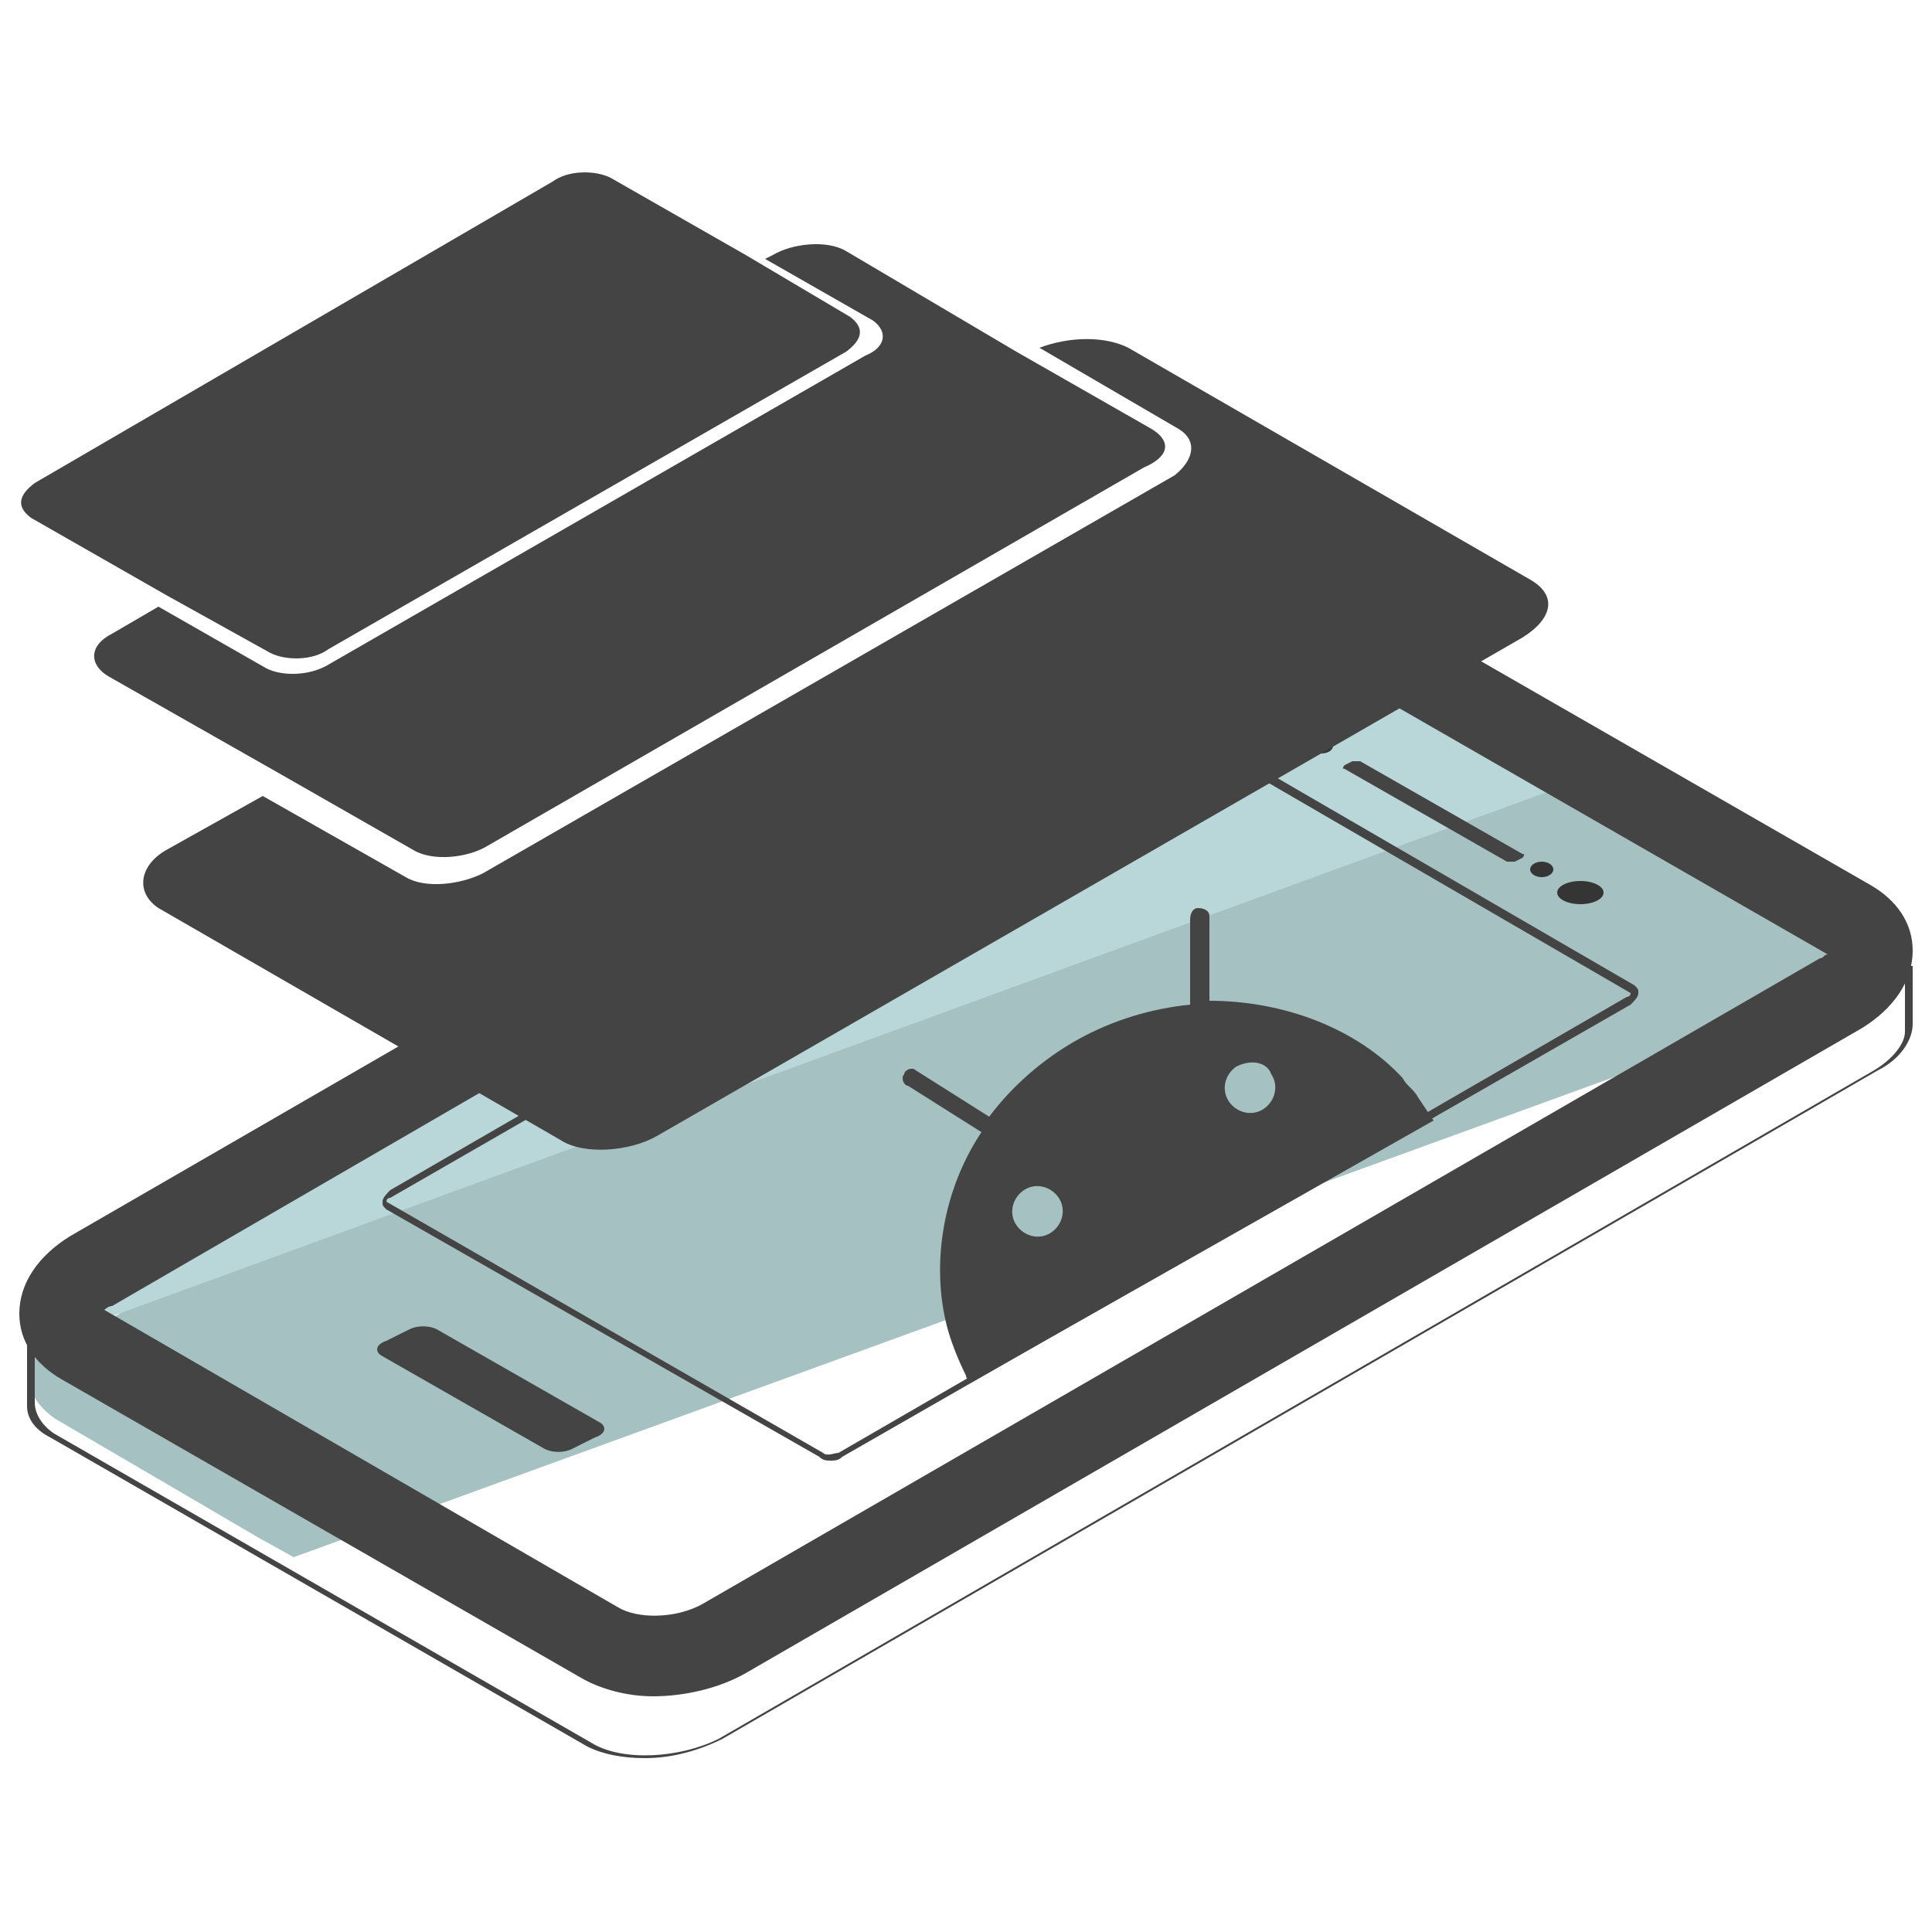 <svg xmlns="http://www.w3.org/2000/svg" id="Layer_1" x="0" y="0" version="1.1" viewBox="0 0 50 50" xml:space="preserve"><style>.st4{fill:#444}.st5{fill:#353535}</style><path fill="none" d="M2.1 34.1s.1.1.1.3L3 34l-.1-.1s-.1 0-.1-.1l-.9.3h.2z"/><path fill="#494949" d="M.7 34.4v.2l1.1-.4z"/><path fill="#a6c1c2" d="M48 24.9l-.2-.1-.1-.1c.3-.2.4-.5.4-.8l-.8-.8.2-.4s-.4.1-.7.1l-5.2-3-38.7 14s.1 0 .1.1l.1.1-.8.4c-.1-.2-.1-.3-.1-.3H2l-1.2.4v1.3c0 .3.2.6.6.9l5.3 3.1.9.5 41.8-15.2v-.4l-.6.1s-.5.1-.8.1z"/><path fill="#b9d7d9" d="M31.1 16L3.7 32c-.1-.2-.1-.3-.1-.3l-.6.4-.7 1.3c0 .3.1.5.5.7L41.4 20l-7.1-4.1c-.8-.5-2.2-.4-3.2.1z"/><path d="M16.7 45.5c-.6 0-1.1-.1-1.5-.3l-13.9-8c-.4-.2-.6-.5-.6-.8v-1.6h.2v1.5c0 .3.2.6.5.8l13.9 8c.8.5 2.3.4 3.3-.1l29.9-17.3c.5-.3.8-.7.8-1V25h.2v1.5c0 .4-.3.9-.9 1.2L18.7 45c-.6.3-1.3.5-2 .5z" class="st4"/><path id="XMLID_68_" d="M16.9 43.9c-.7 0-1.4-.2-1.9-.5L1.6 35.7C.9 35.3.5 34.7.5 34c0-.8.5-1.5 1.3-2l28.9-16.7c1.3-.7 3.1-.8 4.3-.1l13.4 7.7c.7.4 1.1 1 1.1 1.7 0 .8-.5 1.5-1.3 2L19.3 43.3c-.7.4-1.6.6-2.4.6zm-14.2-10L16 41.6c.5.3 1.5.3 2.2-.1l28.9-16.7c.1 0 .1-.1.2-.1L33.9 17c-.5-.3-1.5-.3-2.2.1L2.9 33.8c-.1 0-.2.1-.2.1z" class="st4"/><path id="XMLID_67_" d="M21.5 37.8c-.1 0-.2 0-.3-.1L10 31.3c-.1-.1-.1-.1-.1-.2s.1-.2.2-.3L30.5 19c.2-.1.5-.1.6 0l11.2 6.5c.1.1.1.1.1.2s-.1.2-.2.3L21.8 37.7c-.1.1-.2.1-.3.1zm-.2-.2c.1.1.3 0 .4 0l20.4-11.8c.1 0 .1-.1.1-.1L31 19.2c-.1-.1-.3 0-.4 0L10.1 31c-.1 0-.1.1-.1.1l11.3 6.5z" class="st4"/><path id="XMLID_66_" d="M14.1 37.5l-4.2-2.4c-.2-.1-.2-.3.1-.4l.6-.3c.2-.1.5-.1.7 0l4.2 2.4c.2.1.2.3-.1.4l-.6.3c-.2.1-.5.1-.7 0z" class="st4"/><ellipse id="XMLID_65_" cx="40.9" cy="23.1" class="st5" rx=".6" ry=".3"/><ellipse id="XMLID_62_" cx="34.2" cy="19.3" class="st5" rx=".3" ry=".2"/><ellipse id="XMLID_61_" cx="39.9" cy="22.5" class="st5" rx=".3" ry=".2"/><path id="XMLID_60_" d="M39 22.3l-4.2-2.4c-.1 0 0-.1 0-.1l.2-.1h.2l4.2 2.4c.1 0 0 .1 0 .1l-.2.1H39z" class="st4"/><path d="M39.6 15L29.2 9c-.6-.3-1.5-.3-2.3 0l3.6 2.1c.5.3.4.8-.1 1.2L12.5 22.6c-.6.3-1.5.4-2 .1l-3.7-2.1L4.3 22c-.7.4-.8 1.1-.2 1.5l10.4 6c.6.4 1.8.3 2.5-.1l22.4-12.9c.8-.5.9-1.1.2-1.5z" class="st4"/><path d="M29.8 11.1l-3.5-2-4.4-2.6c-.5-.3-1.4-.2-1.9.1l-.2.1 2.8 1.6c.4.3.3.7-.2.9l-13.9 8c-.5.3-1.2.3-1.6.1l-2.8-1.6-1.2.7c-.6.3-.6.8-.1 1.1L7.2 20l3.5 2c.5.3 1.4.2 1.9-.1l17-9.8c.7-.3.7-.7.2-1z" class="st4"/><path d="M8.5 16.8l13.4-7.7c.4-.3.5-.6.1-.9l-2.7-1.6-3.5-2c-.4-.2-1.1-.2-1.5.1L.9 12.5c-.4.3-.5.6-.1.9l3.5 2L7 16.9c.4.2 1.1.2 1.5-.1zm22.8 9.1v-2.2c0-.1-.1-.2-.3-.2-.1 0-.2.1-.2.3V26c-1 .1-2 .4-2.9.9-.9.5-1.7 1.2-2.3 2l-1.9-1.2c-.1-.1-.3 0-.3.1-.1.1 0 .3.1.3l1.9 1.2c-1 1.5-1.3 3.4-.9 5 .1.4.3.9.5 1.3 0 .1.1.1.1.2l12-6.8-.4-.6c-.1-.2-.3-.3-.4-.5-1.2-1.3-3.1-2-5-2zM27.4 31c.2.3.1.7-.2.9-.3.2-.7.1-.9-.2-.2-.3-.1-.7.2-.9.3-.2.7-.1.9.2zm5.5-3.2c.2.3.1.7-.2.9s-.7.1-.9-.2c-.2-.3-.1-.7.2-.9.4-.2.8-.1.9.2z" class="st4"/></svg>